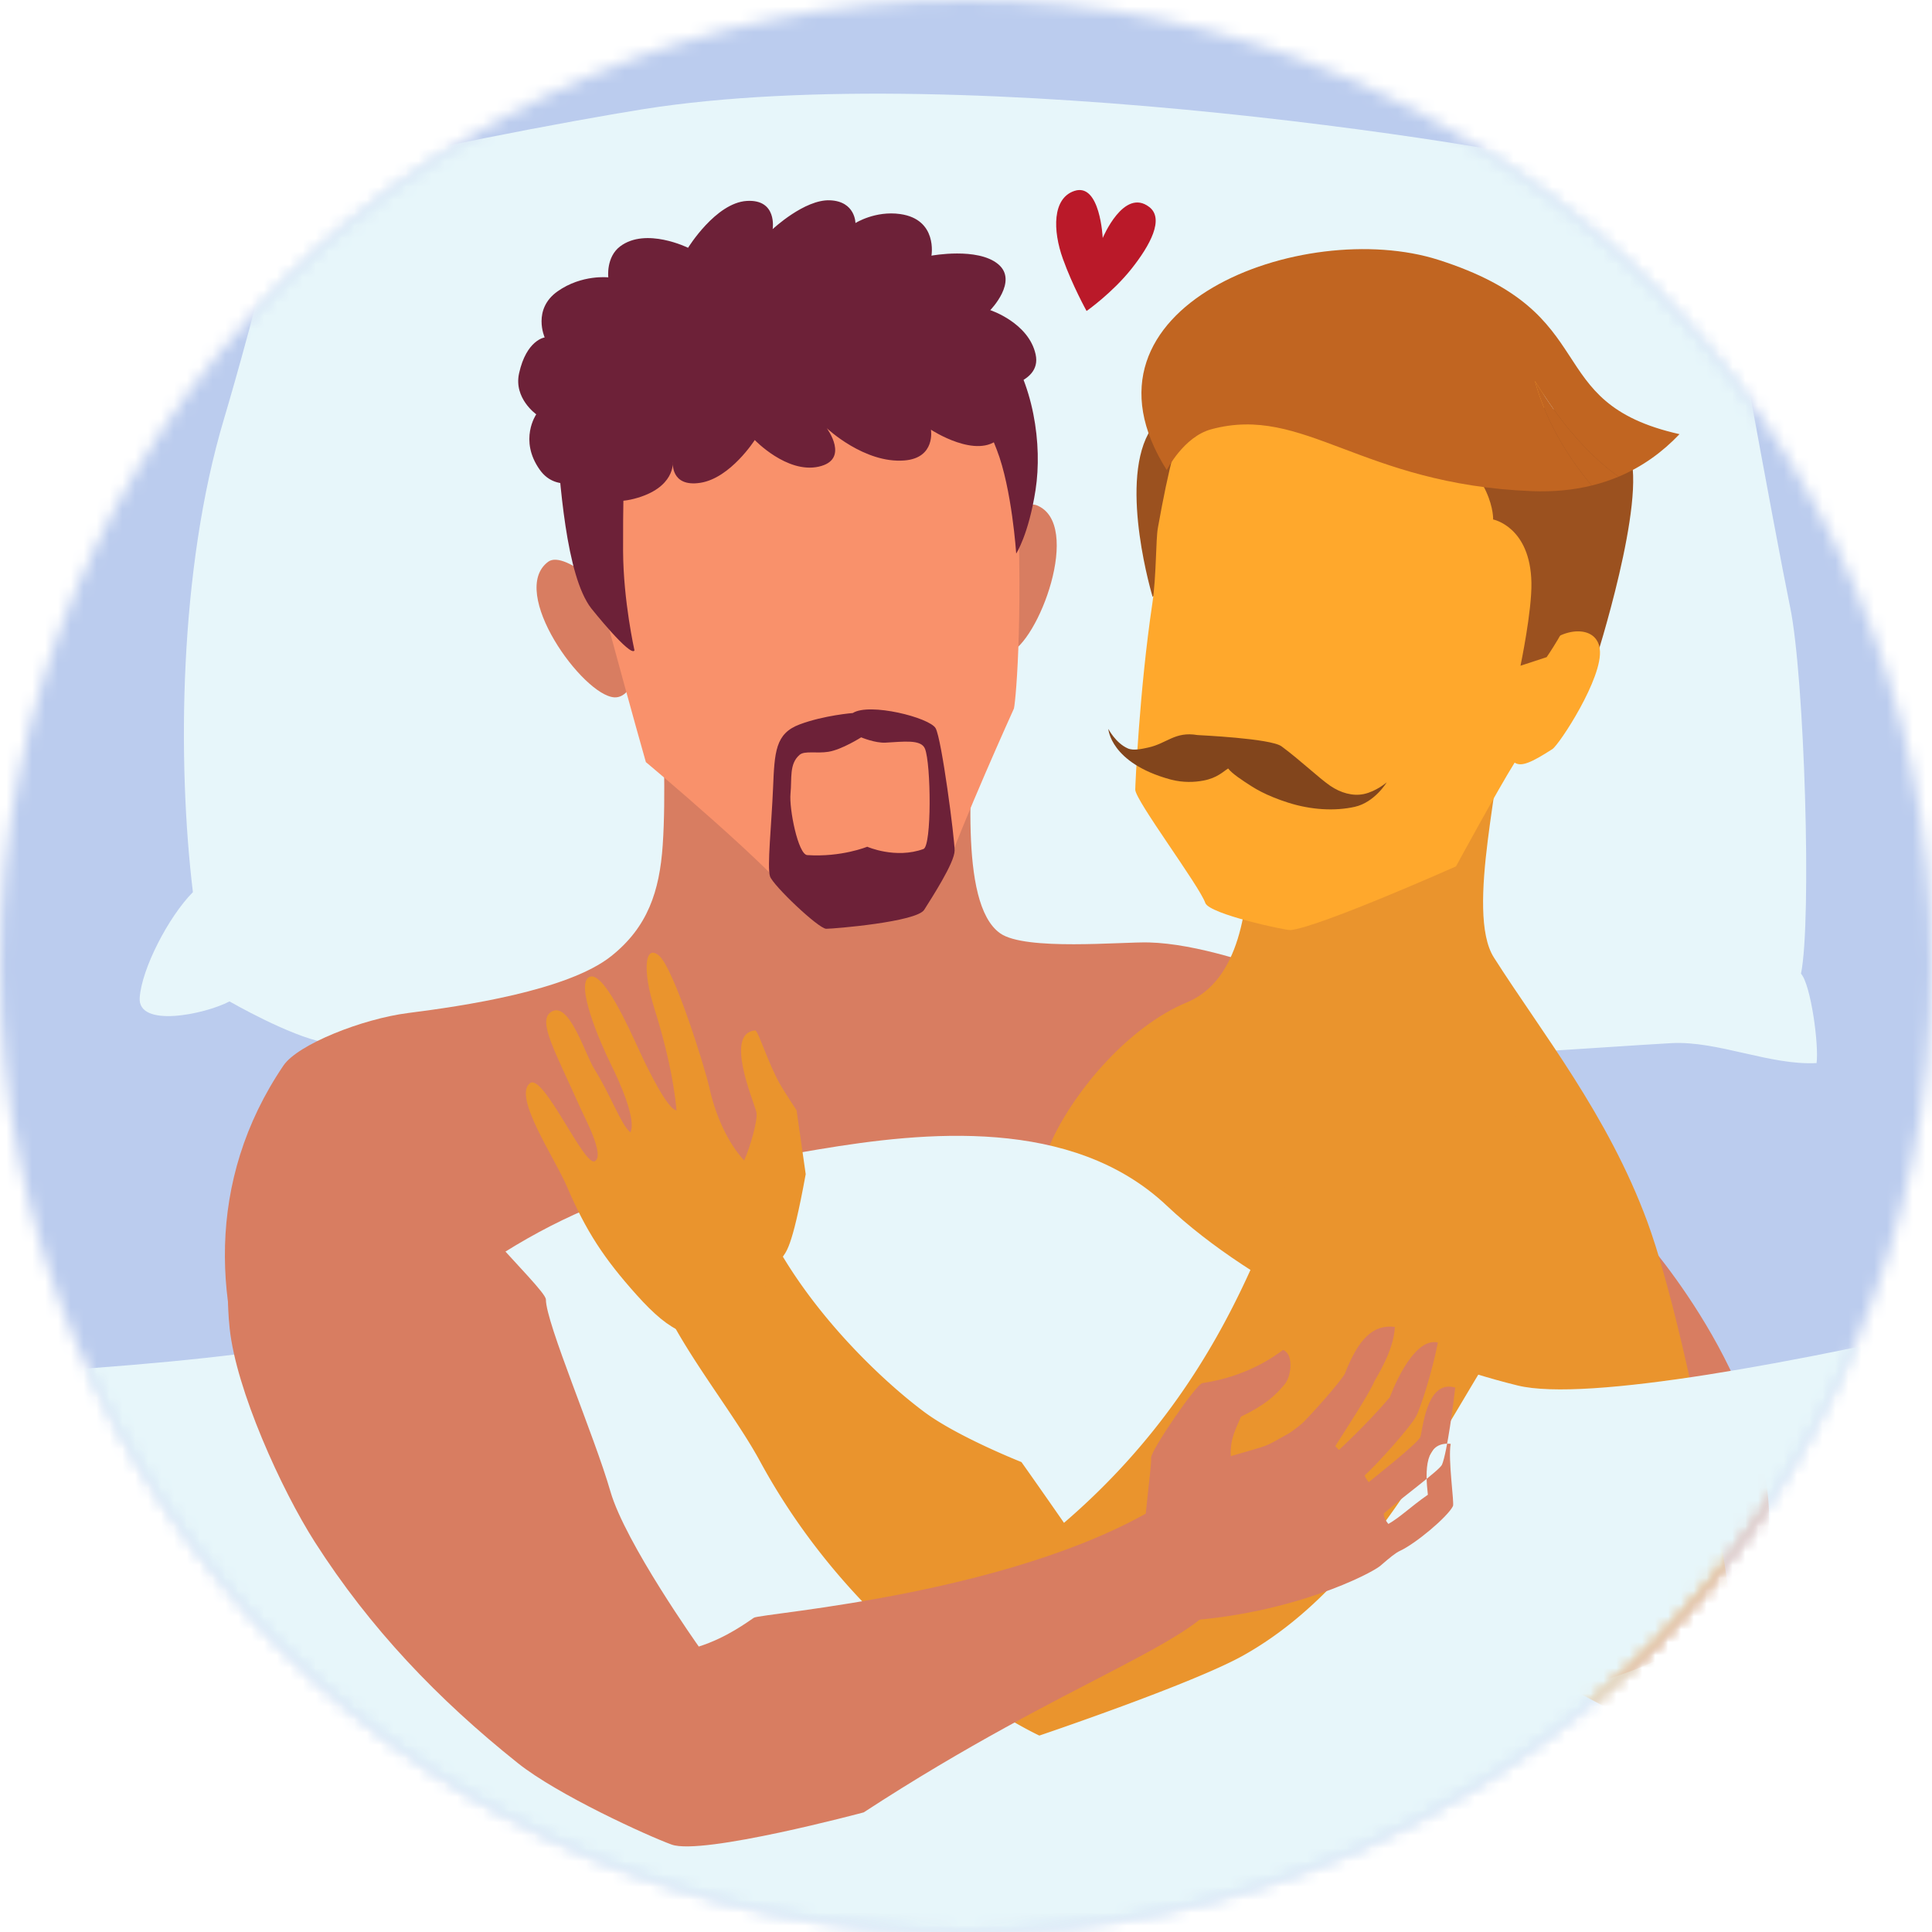 <svg width="150" height="150" viewBox="0 0 150 150" xmlns="http://www.w3.org/2000/svg" xmlns:xlink="http://www.w3.org/1999/xlink">
    <defs>
        <path d="M0 75c0 41.421 33.579 75 75 75s75-33.579 75-75S116.421 0 75 0 0 33.579 0 75z" id="a"/>
        <path d="M0 75c0 41.421 33.579 75 75 75s75-33.579 75-75S116.421 0 75 0 0 33.579 0 75z" id="c"/>
        <path d="M0 75c0 41.421 33.579 75 75 75s75-33.579 75-75S116.421 0 75 0 0 33.579 0 75" id="e"/>
        <path d="M0 75c0 41.421 33.579 75 75 75s75-33.579 75-75S116.421 0 75 0 0 33.579 0 75" id="g"/>
        <path d="M0 75c0 41.421 33.579 75 75 75s75-33.579 75-75S116.421 0 75 0 0 33.579 0 75" id="i"/>
        <path d="M0 75c0 41.421 33.579 75 75 75s75-33.579 75-75S116.421 0 75 0 0 33.579 0 75" id="k"/>
        <path d="M0 75c0 41.421 33.579 75 75 75s75-33.579 75-75S116.421 0 75 0 0 33.579 0 75" id="m"/>
        <path d="M0 75c0 41.421 33.579 75 75 75s75-33.579 75-75S116.421 0 75 0 0 33.579 0 75" id="o"/>
        <path d="M0 75c0 41.421 33.579 75 75 75s75-33.579 75-75S116.421 0 75 0 0 33.579 0 75" id="q"/>
        <path d="M0 75c0 41.421 33.579 75 75 75s75-33.579 75-75S116.421 0 75 0 0 33.579 0 75" id="s"/>
        <path d="M0 75c0 41.421 33.579 75 75 75s75-33.579 75-75S116.421 0 75 0 0 33.579 0 75" id="u"/>
        <path d="M0 75c0 41.421 33.579 75 75 75s75-33.579 75-75S116.421 0 75 0 0 33.579 0 75" id="w"/>
        <path d="M0 75c0 41.421 33.579 75 75 75s75-33.579 75-75S116.421 0 75 0 0 33.579 0 75z" id="y"/>
        <path d="M0 75c0 41.421 33.579 75 75 75s75-33.579 75-75S116.421 0 75 0 0 33.579 0 75" id="A"/>
        <path d="M0 75c0 41.421 33.579 75 75 75s75-33.579 75-75S116.421 0 75 0 0 33.579 0 75" id="C"/>
        <path d="M0 75c0 41.421 33.579 75 75 75s75-33.579 75-75S116.421 0 75 0 0 33.579 0 75" id="E"/>
        <path d="M0 75c0 41.421 33.579 75 75 75s75-33.579 75-75S116.421 0 75 0 0 33.579 0 75" id="G"/>
        <path d="M0 75c0 41.421 33.579 75 75 75s75-33.579 75-75S116.421 0 75 0 0 33.579 0 75" id="I"/>
        <path d="M0 75c0 41.421 33.579 75 75 75s75-33.579 75-75S116.421 0 75 0 0 33.579 0 75" id="K"/>
        <path d="M0 75c0 41.421 33.579 75 75 75s75-33.579 75-75S116.421 0 75 0 0 33.579 0 75" id="M"/>
        <path d="M0 75c0 41.421 33.579 75 75 75s75-33.579 75-75S116.421 0 75 0 0 33.579 0 75" id="O"/>
        <path d="M0 75c0 41.421 33.579 75 75 75s75-33.579 75-75S116.421 0 75 0 0 33.579 0 75" id="Q"/>
        <path d="M0 75c0 41.421 33.579 75 75 75s75-33.579 75-75S116.421 0 75 0 0 33.579 0 75z" id="S"/>
        <path d="M0 75c0 41.421 33.579 75 75 75s75-33.579 75-75S116.421 0 75 0 0 33.579 0 75" id="U"/>
        <path d="M0 75c0 41.421 33.579 75 75 75s75-33.579 75-75S116.421 0 75 0 0 33.579 0 75" id="W"/>
        <path d="M0 75c0 41.421 33.579 75 75 75s75-33.579 75-75S116.421 0 75 0 0 33.579 0 75" id="Y"/>
        <path d="M0 75c0 41.421 33.579 75 75 75s75-33.579 75-75S116.421 0 75 0 0 33.579 0 75l80.703 59.749" id="aa"/>
    </defs>
    <g fill="none" fill-rule="evenodd">
        <g>
            <mask id="b" fill="#fff">
                <use xlink:href="#a"/>
            </mask>
            <path d="M-4.271 154.271h20.324c-8.765-1.726-15.71-3.804-20.324-5.655v5.655z" fill="#BCE" mask="url(#b)"/>
        </g>
        <g>
            <mask id="d" fill="#fff">
                <use xlink:href="#c"/>
            </mask>
            <path d="M-4.271-4.271v152.887c4.614 1.851 11.56 3.929 20.324 5.655H95.02c18.38-3.547 39.824-10.105 59.251-20.064V-4.27H-4.27z" fill="#BCE" mask="url(#d)"/>
        </g>
        <g>
            <mask id="f" fill="#fff">
                <use xlink:href="#e"/>
            </mask>
            <path d="M126.963 95.349s9.909 10.616 10.38 21.94c.472 11.325-16.043 13.92-16.043 13.92s-4.246-46.005 5.663-35.86" fill="#D87D61" mask="url(#f)"/>
        </g>
        <g>
            <mask id="h" fill="#fff">
                <use xlink:href="#g"/>
            </mask>
            <path d="M138.988 47.155c-1.336-6.543-5.183-27.937-5.183-27.937.998-.662 5.065-7.028 3.514-7.028-6.325 0-9.853 1.967-11.713 1.406-6.553-1.978-50.364-9.136-75.666-5.12-5.413.858-19.914 3.593-21.83 4.505-3.246 1.545-7-.777-10.448.675 0 0 .097 2.044.49 3.013.418 1.033 2.335 3.755 2.335 3.755.14.828-2.267 9.327-3.102 12.118-3.501 11.716-3.626 26.625-2.409 36.724-1.886 1.905-3.972 5.929-4.13 8.194-.167 2.365 5.015 1.31 6.974.29 0 0 4.691 2.703 7.372 3.181 5.327.95 9.405.943 14.7.3 8.07-.98 16.006-2.905 24.198-2.36 8.829.586 19.075 4.095 27.935 4.09 9.477-.003 33.897-1.773 37.755-1.973 3.596-.187 7.63 1.736 11.258 1.55.187-1.441-.443-6.073-1.209-6.944.842-4.125.276-22.969-.84-28.44" fill="#E7F6FA" mask="url(#h)"/>
        </g>
        <g>
            <mask id="j" fill="#fff">
                <use xlink:href="#i"/>
            </mask>
            <path d="M76.015 45.002c-.168-1.4 2.897-6.391 4.465-5.776 3.627 1.423.127 10.734-2.204 11.508-.362.12-.749.023-1.054-.181-.678-1.773-.962-3.718-1.207-5.551" fill="#D87D61" mask="url(#j)"/>
        </g>
        <g>
            <mask id="l" fill="#fff">
                <use xlink:href="#k"/>
            </mask>
            <path d="M110.448 81.193c-1.57-1.8-14.054-7.828-21.233-8.022-2.145-.057-9.612.667-11.56-.707-3.343-2.356-2.062-12.997-2.124-16.987-.022-.04-16.21-1.291-24.065-1.062 0 2.478.252 7.329-.013 11.195-.245 3.592-1.167 6.371-3.997 8.623-3.38 2.689-11.518 3.876-15.779 4.419-3.545.452-8.554 2.434-9.665 4.07-6.104 8.986-5.442 19.166-1.696 27.3 1.984 4.307 4.37 8.792 6.444 13.056 1.844 3.792 13.565 13.056 19.5 16.278 5.336 2.896 5.92 2.104 7.447 2.443 11.673 2.594 22.079-4.844 30.634-10.777 19.6-13.59 43.338-30.065 26.107-49.829" fill="#D87D61" mask="url(#l)"/>
        </g>
        <g>
            <mask id="n" fill="#fff">
                <use xlink:href="#m"/>
            </mask>
            <path d="M48.382 48.018c-.205-1.394-4.473-5.406-5.824-4.401-3.127 2.325 2.695 10.391 5.147 10.526.381.021.729-.175.97-.452.189-1.889-.048-3.84-.293-5.673" fill="#D87D61" mask="url(#n)"/>
        </g>
        <g>
            <mask id="p" fill="#fff">
                <use xlink:href="#o"/>
            </mask>
            <path d="M89.158 33.66c-2.247 4.163.33 12.678.33 12.678s1.384-.959 1.686-3.721c.302-2.763 2.53-9.187 2.53-9.187l.242-.355s-3.252-2.26-4.788.586" fill="#9B511F" mask="url(#p)"/>
        </g>
        <g>
            <mask id="r" fill="#fff">
                <use xlink:href="#q"/>
            </mask>
            <path d="M123.828 51.456c.074-.26 4.056-12.642 2.686-16.273-1.37-3.63-8.88-2.49-8.88-2.49l2.483 16.529s2.126 3.252 2.383 3.24c.257-.011 1.328-1.006 1.328-1.006" fill="#9B511F" mask="url(#r)"/>
        </g>
        <g>
            <mask id="t" fill="#fff">
                <use xlink:href="#s"/>
            </mask>
            <path d="M71.633 23.094c-1.61-1.348-22.36 1.266-22.36 1.266-2.989 3.936-5.383 8.03-4.926 13.154.067.75 3.958 15.192 5.799 21.656.002-.004 10.192 8.54 11.792 11.039.957 1.496 10.85-.743 11.26-1.952 1.458-4.284 5.523-13.245 5.523-13.245.179-.784.796-8.405.118-19.09-.376-5.918-3.985-10.12-7.206-12.828" fill="#F9916B" mask="url(#t)"/>
        </g>
        <g>
            <mask id="v" fill="#fff">
                <use xlink:href="#u"/>
            </mask>
            <path d="M71.697 65.917c-2.174.79-4.365-.177-4.365-.177s-2.005.826-4.66.649c-.705-.047-1.415-3.598-1.297-4.778.118-1.18-.118-2.3.708-3.008.389-.333 1.316-.087 2.241-.236 1.04-.167 2.537-1.12 2.537-1.12s1.083.455 1.887.412c1.394-.073 2.768-.276 3.067.472.472 1.18.53 7.55-.118 7.786m.944-9.378c-.472-.826-5.132-2.006-6.43-1.18 0 0-2.24.177-4.128.885-1.887.708-1.946 2.123-2.064 4.954-.118 2.831-.472 6.134-.236 6.842.236.708 3.775 4.07 4.364 4.07.59 0 7.02-.53 7.609-1.475.59-.943 2.36-3.656 2.36-4.6 0-.944-1.003-8.67-1.475-9.496" fill="#6D2138" mask="url(#v)"/>
        </g>
        <g>
            <mask id="x" fill="#fff">
                <use xlink:href="#w"/>
            </mask>
            <path d="M127.906 94.877c-3.065-8.321-8.205-14.697-11.92-20.536-2.266-3.56.792-14.512.596-18.392-.213-4.204-16.57 6.741-19.047 7.39L97 65.858c-.067 4.53-.736 10.262-4.845 11.963-4.504 1.864-8.664 6.81-10.441 10.617-3.228 6.913-1.451 14.842-1.229 16.112.423 2.412 53.684 35.786 54.5 31.614 1.14-5.84-3.776-32.322-7.079-41.287" fill="#EA942D" mask="url(#x)"/>
        </g>
        <g>
            <mask id="z" fill="#fff">
                <use xlink:href="#y"/>
            </mask>
            <path d="M154.271 154.271v-51.898c-14.556 3.371-31.11 6.503-36.443 5.196-8.978-2.201-20.508-7.599-27.228-13.95-7.37-6.965-18.888-5.741-27.009-4.388-11.279 1.88-19.793 3.706-30.129 12.09-4.197 3.406-22.784 4.848-37.733 5.596v47.354H154.27z" fill="#E7F6FA" mask="url(#z)"/>
        </g>
        <g>
            <mask id="B" fill="#fff">
                <use xlink:href="#A"/>
            </mask>
            <path d="M93.58 70.105c.299.867 6.286 2.145 6.631 2.106 2.308-.262 12.83-4.944 12.83-4.944s3.317-6.09 4.555-8.056c.522.339 1.287.006 2.93-1.051.537-.346 3.954-5.561 3.683-7.752-.246-1.99-3.01-1.667-4.302-.146-.667.786 3.9-17.898-1.782-21.83-5.442-3.768-14.512-3.54-20.874-.604-4.632 2.137-5.668 3.774-7.355 13.165-.164.916-.113 3.75-.423 5.819-1.01 6.752-1.336 14.264-1.332 14.5.013.843 4.98 7.466 5.438 8.793" fill="#FFA82C" mask="url(#B)"/>
        </g>
        <g>
            <mask id="D" fill="#fff">
                <use xlink:href="#C"/>
            </mask>
            <path d="M113.515 83.17c-1.502-.65-5.725.086-11.46 4.916-3.065 2.58-4.632 17.42-19.446 30.147a646.83 646.83 0 0 0-3.303-4.718s-4.958-1.96-7.55-3.893c-3.086-2.301-8.279-7.16-11.55-13.05-1.235-2.223-7.976-7.445-9.678-.287-1.067 4.49 5.615 11.89 8.47 17.15 8.2 15.108 21.696 21.314 21.696 21.314s11.882-4.012 15.811-6.207c10.5-5.866 15.89-18.775 21.101-26.269 3.6-5.176 3.179-15.96-4.091-19.104" fill="#EA942D" mask="url(#D)"/>
        </g>
        <g>
            <mask id="F" fill="#fff">
                <use xlink:href="#E"/>
            </mask>
            <path d="M60.581 84.212c-.938-1.626-1.72-4.231-1.954-4.21-2.373.22-.177 5.31.094 6.322.157.587-.511 2.826-.944 3.775-1.335-1.43-2.267-3.666-2.692-5.611-.357-1.634-2.787-9.38-3.94-10.312-1.094-.886-1.271 1.178-.329 4.158.814 2.57 1.491 5.428 1.71 7.872-.66-.03-2.154-3.027-2.91-4.678-.806-1.758-2.777-6.16-3.846-5.683-1.146.512.801 5.062 1.703 6.876.654 1.318 1.962 4.247 1.466 5.195-.726-.59-1.511-2.87-2.781-4.895-.751-1.196-1.998-5.444-3.41-4.43-1.011.728.37 3.07 2.326 7.462.332.745 1.908 3.663 1.11 4.102-.83.456-3.988-6.856-5.036-6.057-1.34 1.023 1.91 5.784 2.867 8.02 1.491 3.486 2.887 5.6 5.414 8.42 2.678 2.988 4.422 3.77 7.062 2.744 1.416-.55 2.87-3.343 4.157-5.513.374-.63.8-.562 1.907-6.608l-.708-4.954s-.965-1.474-1.266-1.995" fill="#EA942D" mask="url(#F)"/>
        </g>
        <g>
            <mask id="H" fill="#fff">
                <use xlink:href="#G"/>
            </mask>
            <path d="M90.968 116.295c-11.191 7.461-31.884 8.945-32.436 9.306-.46.3-2.097 1.546-4.279 2.237 0 0-5.709-8.038-6.863-12.051-1.233-4.29-5.007-13.071-5.007-14.894 0-.904-8.968-8.892-9.873-13.301-1.36-6.627-16.375-.744-14.68 15.534.497 4.767 4.009 12.524 6.622 16.61 4.283 6.696 9.554 12.207 15.751 17.15 3.095 2.47 10.075 5.648 11.94 6.326 2.376.864 14.917-2.5 14.917-2.5 16.108-10.512 26.637-13.307 27.978-17.295.72-2.139-2.649-8.069-4.07-7.122" fill="#D87D61" mask="url(#H)"/>
        </g>
        <g>
            <mask id="J" fill="#fff">
                <use xlink:href="#I"/>
            </mask>
            <path d="M110.86 116.051c-1.356.944-2.122 1.727-3.064 2.267 0 0-.39-.409-.355-.814 1.44-1.27 4.339-3.363 4.517-3.79.399-.953.902-4.872 1.026-5.98-2.33-.698-2.535 3.584-2.733 3.882-.426.642-3.363 2.941-3.984 3.46 0 0-.207-.244-.32-.516 1.086-1 3.459-3.662 3.984-4.564.29-.498 1.227-3.308 1.707-5.765-2.027-.478-3.735 4.257-3.735 4.257-1.85 2.171-3.948 4.085-3.948 4.085l-.285-.295c.666-1.064 2.607-4 3.024-5.005.096-.232 1.53-2.374 1.6-4.251-1.707-.221-2.845.975-3.877 3.625-.106.273-1.623 2.12-3.201 3.754-.143.148-.86.727-1.21.92-1.992 1.105-1.174.775-4.447 1.732-.07-1.423.427-2.134.783-3.06 1.811-.878 2.632-1.579 3.415-2.536.497-.608.711-2.319-.142-2.65-.625.468-2.775 2.061-6.261 2.576-.485.072-4.055 5.3-3.984 5.816.064.461-.593 5.282-.498 5.74.265 1.275-.382.258-.153 1.535.088.49 2.164 5.435 2.999 5.385 8.608-.515 14.767-3.696 15.46-4.298.753-.654 1.187-1.002 1.508-1.149 1.236-.569 3.705-2.643 4.121-3.476.118-.236-.394-3.6-.177-4.837-2.025-.196-1.986 2.084-1.77 3.952" fill="#D87D61" mask="url(#J)"/>
        </g>
        <g>
            <mask id="L" fill="#fff">
                <use xlink:href="#K"/>
            </mask>
            <path d="M84.362 24.145s1.996-1.397 3.493-3.284c1.431-1.805 2.563-3.873 1.375-4.788-1.98-1.527-3.616 2.407-3.616 2.407s-.193-4.325-2.2-3.656c-1.71.57-1.687 3.058-.891 5.272.76 2.114 1.839 4.049 1.839 4.049" fill="#BA1929" mask="url(#L)"/>
        </g>
        <g>
            <mask id="N" fill="#fff">
                <use xlink:href="#M"/>
            </mask>
            <path d="M52.24 35.868s-.203 1.979 2.135 1.617c2.338-.362 4.224-3.322 4.224-3.322s2.494 2.614 4.957 2.07c2.463-.542.636-2.988.636-2.988s2.912 2.756 6.029 2.505c2.436-.196 2.057-2.39 2.057-2.39s3.602 2.374 5.342.635c1.739-1.74-.757-3.755-.757-3.755s4.084-.264 3.542-2.727c-.543-2.463-3.522-3.434-3.522-3.434s2.21-2.252.609-3.574c-1.6-1.322-5.174-.656-5.174-.656s.501-2.811-2.421-3.229c-1.949-.278-3.48.697-3.48.697s-.001-1.683-1.977-1.766c-1.976-.083-4.451 2.24-4.451 2.24s.38-2.342-2.017-2.19c-2.407.154-4.551 3.637-4.551 3.637s-3.265-1.616-5.268-.113c-1.113.835-.925 2.41-.925 2.41s-2.055-.24-3.933 1.081c-1.988 1.4-1.006 3.581-1.006 3.581s-1.42.195-1.99 2.797c-.424 1.935 1.336 3.173 1.336 3.173s-1.377 1.99.279 4.314c1.373 1.926 3.785.64 3.785.64s.348 2.435 3.549 1.6c3.2-.836 2.991-2.853 2.991-2.853" fill="#6D2138" mask="url(#N)"/>
        </g>
        <g>
            <mask id="P" fill="#fff">
                <use xlink:href="#O"/>
            </mask>
            <path d="M48.376 42.803c-.016-3.388.07-6.397.089-6.724 0 0-5.623-7.24-5.308-2.83.298 4.17.789 11.439 2.742 13.977 0 0 3.046 3.822 3.362 3.274 0 0-.865-3.832-.885-7.697" fill="#6D2138" mask="url(#P)"/>
        </g>
        <g>
            <mask id="R" fill="#fff">
                <use xlink:href="#Q"/>
            </mask>
            <path d="M74.651 28.117s1.504 3.628 2.743 6.812c1.17 3.01 1.504 8.05 1.504 8.05s.97-1.488 1.504-4.953c.534-3.465-.12-8.358-2.654-11.678-2.534-3.32-4.19-1.901-3.097 1.77" fill="#6D2138" mask="url(#R)"/>
        </g>
        <g>
            <mask id="T" fill="#fff">
                <use xlink:href="#S"/>
            </mask>
            <path d="M144.428 40.775v.001-.001z" fill="#513117" mask="url(#T)"/>
        </g>
        <g>
            <mask id="V" fill="#fff">
                <use xlink:href="#U"/>
            </mask>
            <path d="M111.146 33.564c4.963 3.322 4.779 6.767 4.779 6.767s2.889.554 2.974 4.903c.044 2.206-.848 6.453-.848 6.453l2.031-.666s1.58-2.278 2.216-4.11c.636-1.834 2.132-9.663 2.132-9.663s.938-3.598-1.19-4.7c-4.323-2.235-13.394.146-12.094 1.016" fill="#9B511F" mask="url(#V)"/>
        </g>
        <g>
            <mask id="X" fill="#fff">
                <use xlink:href="#W"/>
            </mask>
            <path d="M119.165 29.566c.846 3.045 2.412 5.73 4.414 8.13.73-.179 1.425-.407 2.083-.684-2.68-1.939-4.752-4.607-6.497-7.446" fill="#C16521" mask="url(#X)"/>
        </g>
        <g>
            <mask id="Z" fill="#fff">
                <use xlink:href="#Y"/>
            </mask>
            <path d="M119.165 29.566c-.248-.893-.248-.893 0 0 1.745 2.839 3.818 5.507 6.497 7.446 1.837-.77 3.403-1.903 4.734-3.304-10.996-2.471-5.628-9.363-18.718-13.533-10.466-3.335-29.16 3.597-21.091 16.322 0 0 1.307-2.59 3.457-3.169 7.208-1.943 11.56 4.271 24.872 4.804 1.7.068 3.25-.09 4.663-.436-2.002-2.4-3.568-5.085-4.414-8.13-.229-.372-.229-.372 0 0" fill="#C16521" mask="url(#Z)"/>
        </g>
        <g>
            <mask id="ab" fill="#fff">
                <use xlink:href="#aa"/>
            </mask>
            <path d="M103.27 61.002c-.878-.603-2.309-1.975-3.77-3.055-.844-.624-6.468-.867-6.533-.878-1.747-.298-2.36.654-3.83.972-.46.1-1.134.26-1.57.068-.953-.419-1.516-1.518-1.516-1.518s.144 2.638 4.786 3.917c.042.012.084.021.126.032.906.227 1.755.2 2.485.061 1.062-.202 1.533-.708 1.905-.938.288.39 1.089.919 1.824 1.387.453.288 1.01.58 1.697.858.348.141.728.28 1.146.412 1.77.563 3.62.668 5.165.321 1.544-.346 2.476-1.896 2.476-1.896s-.812.698-1.77.903c-.852.183-1.806-.084-2.622-.646" fill="#82451C" mask="url(#ab)"/>
        </g>
    </g>
</svg>
